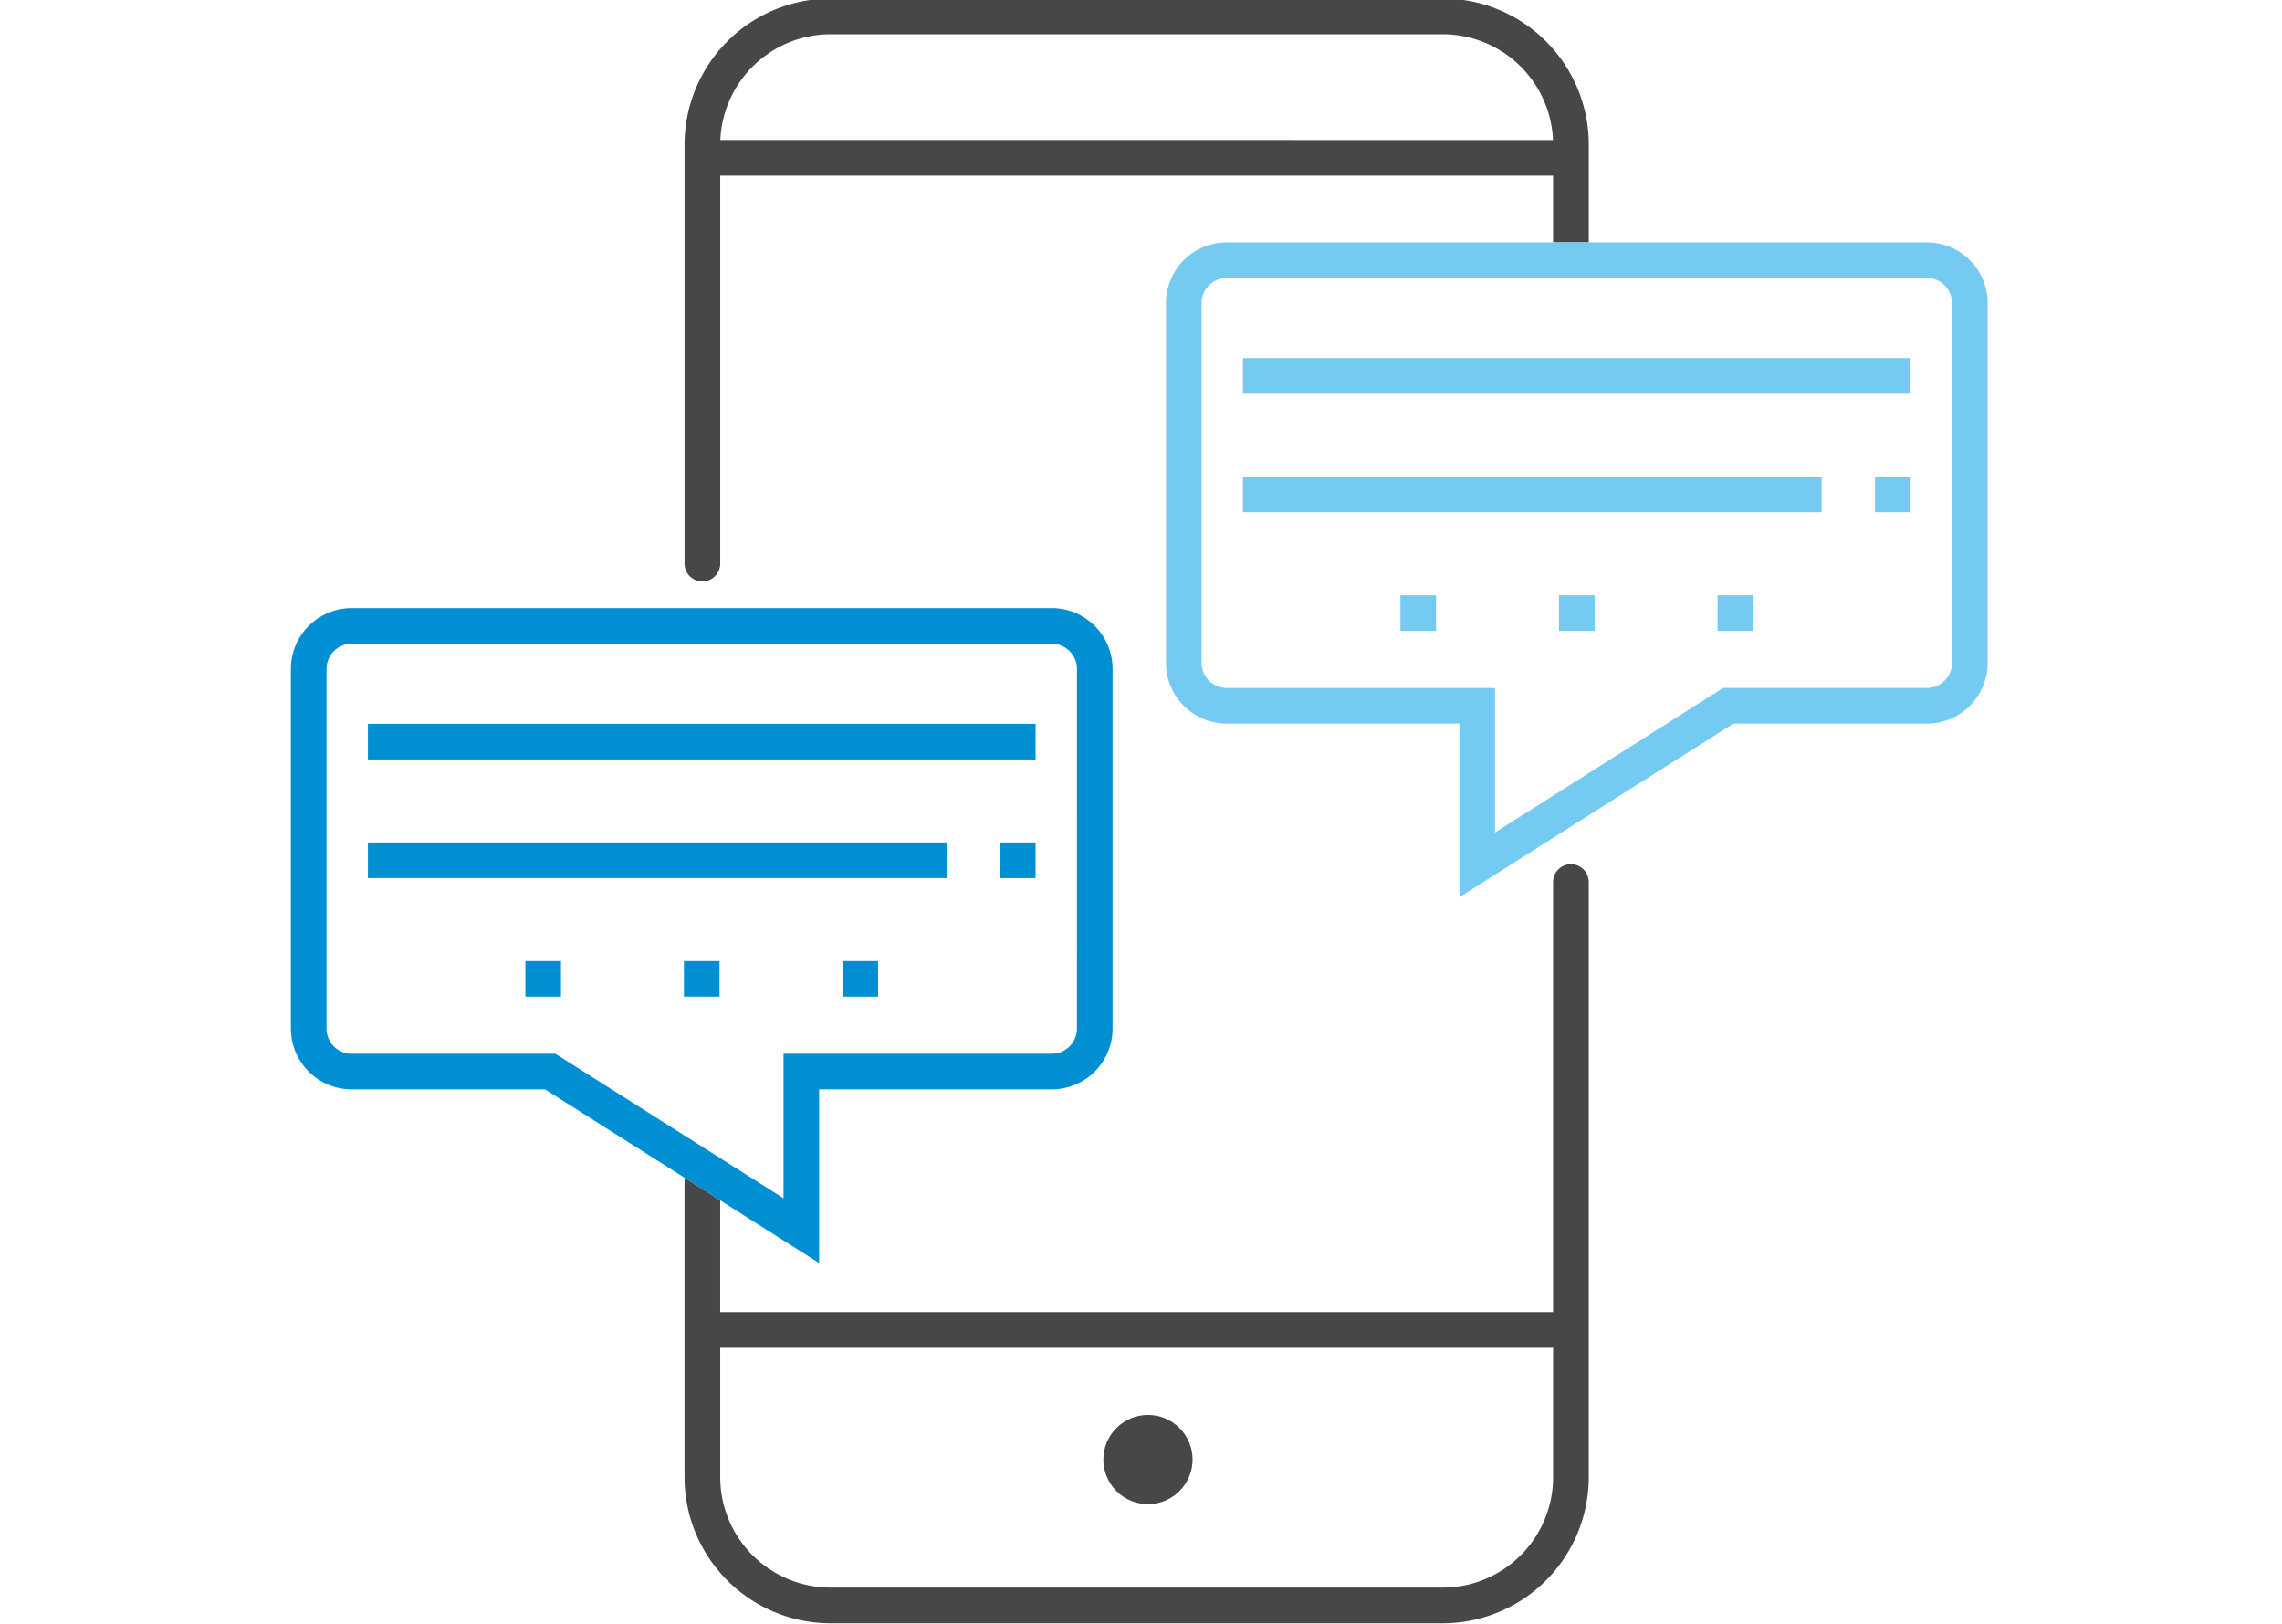 <svg xmlns="http://www.w3.org/2000/svg" xmlns:xlink="http://www.w3.org/1999/xlink" width="513" height="365" viewBox="0 0 513 365">
  <defs>
    <clipPath id="clip-path">
      <rect id="Rectangle_1" data-name="Rectangle 1" width="513" height="475"/>
    </clipPath>
    <clipPath id="clip-custom_1">
      <rect width="513" height="365"/>
    </clipPath>
  </defs>
  <g id="custom_1" data-name="custom – 1" clip-path="url(#clip-custom_1)">
    <g id="custom_1-2" data-name="custom – 1" clip-path="url(#clip-path)">
      <g id="Group_44" data-name="Group 44" transform="translate(-284 -542)">
        <path id="Path_76" data-name="Path 76" d="M1645.85,873.856a24.833,24.833,0,0,0,24.836,24.834h137.567a24.832,24.832,0,0,0,24.833-24.835V844.774H1645.85Zm96.161-13.981a10.026,10.026,0,1,1-10.027,10.027,10.026,10.026,0,0,1,10.027-10.027Z" transform="translate(-1199.943 0.179)" fill="none"/>
        <g id="Group_28" data-name="Group 28" transform="translate(437.884 541.674)">
          <path id="Path_78" data-name="Path 78" d="M1837.1,736.148a4.011,4.011,0,0,0-4.011,4.01v96.658H1645.85V811.7l-8.022-5.081v67.3a32.855,32.855,0,0,0,32.855,32.854h137.569a32.855,32.855,0,0,0,32.855-32.854V740.158a4.011,4.011,0,0,0-4.007-4.01Zm-4.01,137.772a24.833,24.833,0,0,1-24.835,24.834H1670.69a24.834,24.834,0,0,1-24.835-24.836v-29.08H1833.09Z" transform="translate(-1637.832 -541.56)" fill="#464749"/>
          <path id="Path_79" data-name="Path 79" d="M1831.49,551.3a32.768,32.768,0,0,0-23.232-9.624H1670.69a32.857,32.857,0,0,0-32.856,32.854v94.154a4.011,4.011,0,0,0,8.022,0v-87.2H1833.09v14.993h8.022V574.529a32.767,32.767,0,0,0-9.622-23.229Zm-185.607,22.166A24.825,24.825,0,0,1,1670.69,549.7h137.568a24.826,24.826,0,0,1,24.807,23.773Z" transform="translate(-1637.832 -541.674)" fill="#464749"/>
          <circle id="Ellipse_2956" data-name="Ellipse 2956" cx="10.026" cy="10.026" r="10.026" transform="translate(90.003 328.406) rotate(-45)" fill="#464749"/>
        </g>
        <g id="Group_29" data-name="Group 29" transform="translate(546.116 596.477)">
          <path id="Path_80" data-name="Path 80" d="M1926.71,600.448a13.646,13.646,0,0,0-9.666-4H1759.67A13.668,13.668,0,0,0,1746,610.115v80.837a13.668,13.668,0,0,0,13.669,13.669h52.294V743.65l21.063-13.344,8.022-5.082,32.522-20.6h43.474a13.668,13.668,0,0,0,13.669-13.67V610.113A13.641,13.641,0,0,0,1926.71,600.448Zm-4,90.5a5.664,5.664,0,0,1-5.664,5.664h-45.8l-12.635,8-17.564,11.128-8.022,5.081-13.059,8.274V696.616h-60.3a5.664,5.664,0,0,1-5.663-5.663v-80.84a5.664,5.664,0,0,1,5.662-5.663h157.377a5.664,5.664,0,0,1,5.664,5.663Z" transform="translate(-1746 -596.445)" fill="#74caf1"/>
          <path id="Path_81" data-name="Path 81" d="M1833.02,622.444H1763.3v8h150.089v-8h-80.374Z" transform="translate(-1745.99 -596.43)" fill="#74caf1"/>
          <path id="Path_82" data-name="Path 82" d="M1833.02,649.089H1763.3v8h130.077v-8h-60.362Z" transform="translate(-1745.99 -596.414)" fill="#74caf1"/>
          <rect id="Rectangle_10" data-name="Rectangle 10" width="8.005" height="8.005" transform="translate(159.396 52.675)" fill="#74caf1"/>
          <path id="Path_83" data-name="Path 83" d="M1834.3,675.735v8h8v-8Z" transform="translate(-1745.948 -596.398)" fill="#74caf1"/>
          <rect id="Rectangle_11" data-name="Rectangle 11" width="8.005" height="8.005" transform="translate(52.71 79.336)" fill="#74caf1"/>
          <rect id="Rectangle_12" data-name="Rectangle 12" width="8.005" height="8.005" transform="translate(123.998 79.336)" fill="#74caf1"/>
        </g>
        <g id="Group_30" data-name="Group 30" transform="translate(349.396 678.697)">
          <path id="Path_84" data-name="Path 84" d="M1730.1,682.619a13.642,13.642,0,0,0-9.665-4H1563.06a13.668,13.668,0,0,0-13.669,13.67v80.838a13.67,13.67,0,0,0,13.668,13.669h43.475l31.346,19.858,8.022,5.081,22.24,14.089V786.793h52.3a13.67,13.67,0,0,0,13.668-13.667V692.285a13.644,13.644,0,0,0-4-9.666Zm-4,90.5a5.664,5.664,0,0,1-5.663,5.664h-60.3v32.486l-14.235-9.018-8.022-5.081-16.38-10.377-12.635-8h-45.8a5.664,5.664,0,0,1-5.664-5.664V692.285a5.664,5.664,0,0,1,5.664-5.664h157.376a5.664,5.664,0,0,1,5.663,5.663Z" transform="translate(-1549.396 -678.616)" fill="#008fd2"/>
          <path id="Path_85" data-name="Path 85" d="M1716.79,704.615H1566.7v8h150.088Z" transform="translate(-1549.386 -678.601)" fill="#008fd2"/>
          <path id="Path_86" data-name="Path 86" d="M1696.78,731.261H1566.7v8h130.077Z" transform="translate(-1549.386 -678.585)" fill="#008fd2"/>
          <rect id="Rectangle_13" data-name="Rectangle 13" width="8.005" height="8.005" transform="translate(159.396 52.676)" fill="#008fd2"/>
          <path id="Path_87" data-name="Path 87" d="M1637.7,757.906v8h8v-8Z" transform="translate(-1549.344 -678.569)" fill="#008fd2"/>
          <rect id="Rectangle_14" data-name="Rectangle 14" width="8.005" height="8.005" transform="translate(52.71 79.337)" fill="#008fd2"/>
          <rect id="Rectangle_15" data-name="Rectangle 15" width="8.005" height="8.005" transform="translate(123.998 79.337)" fill="#008fd2"/>
        </g>
      </g>
    </g>
  </g>
</svg>
